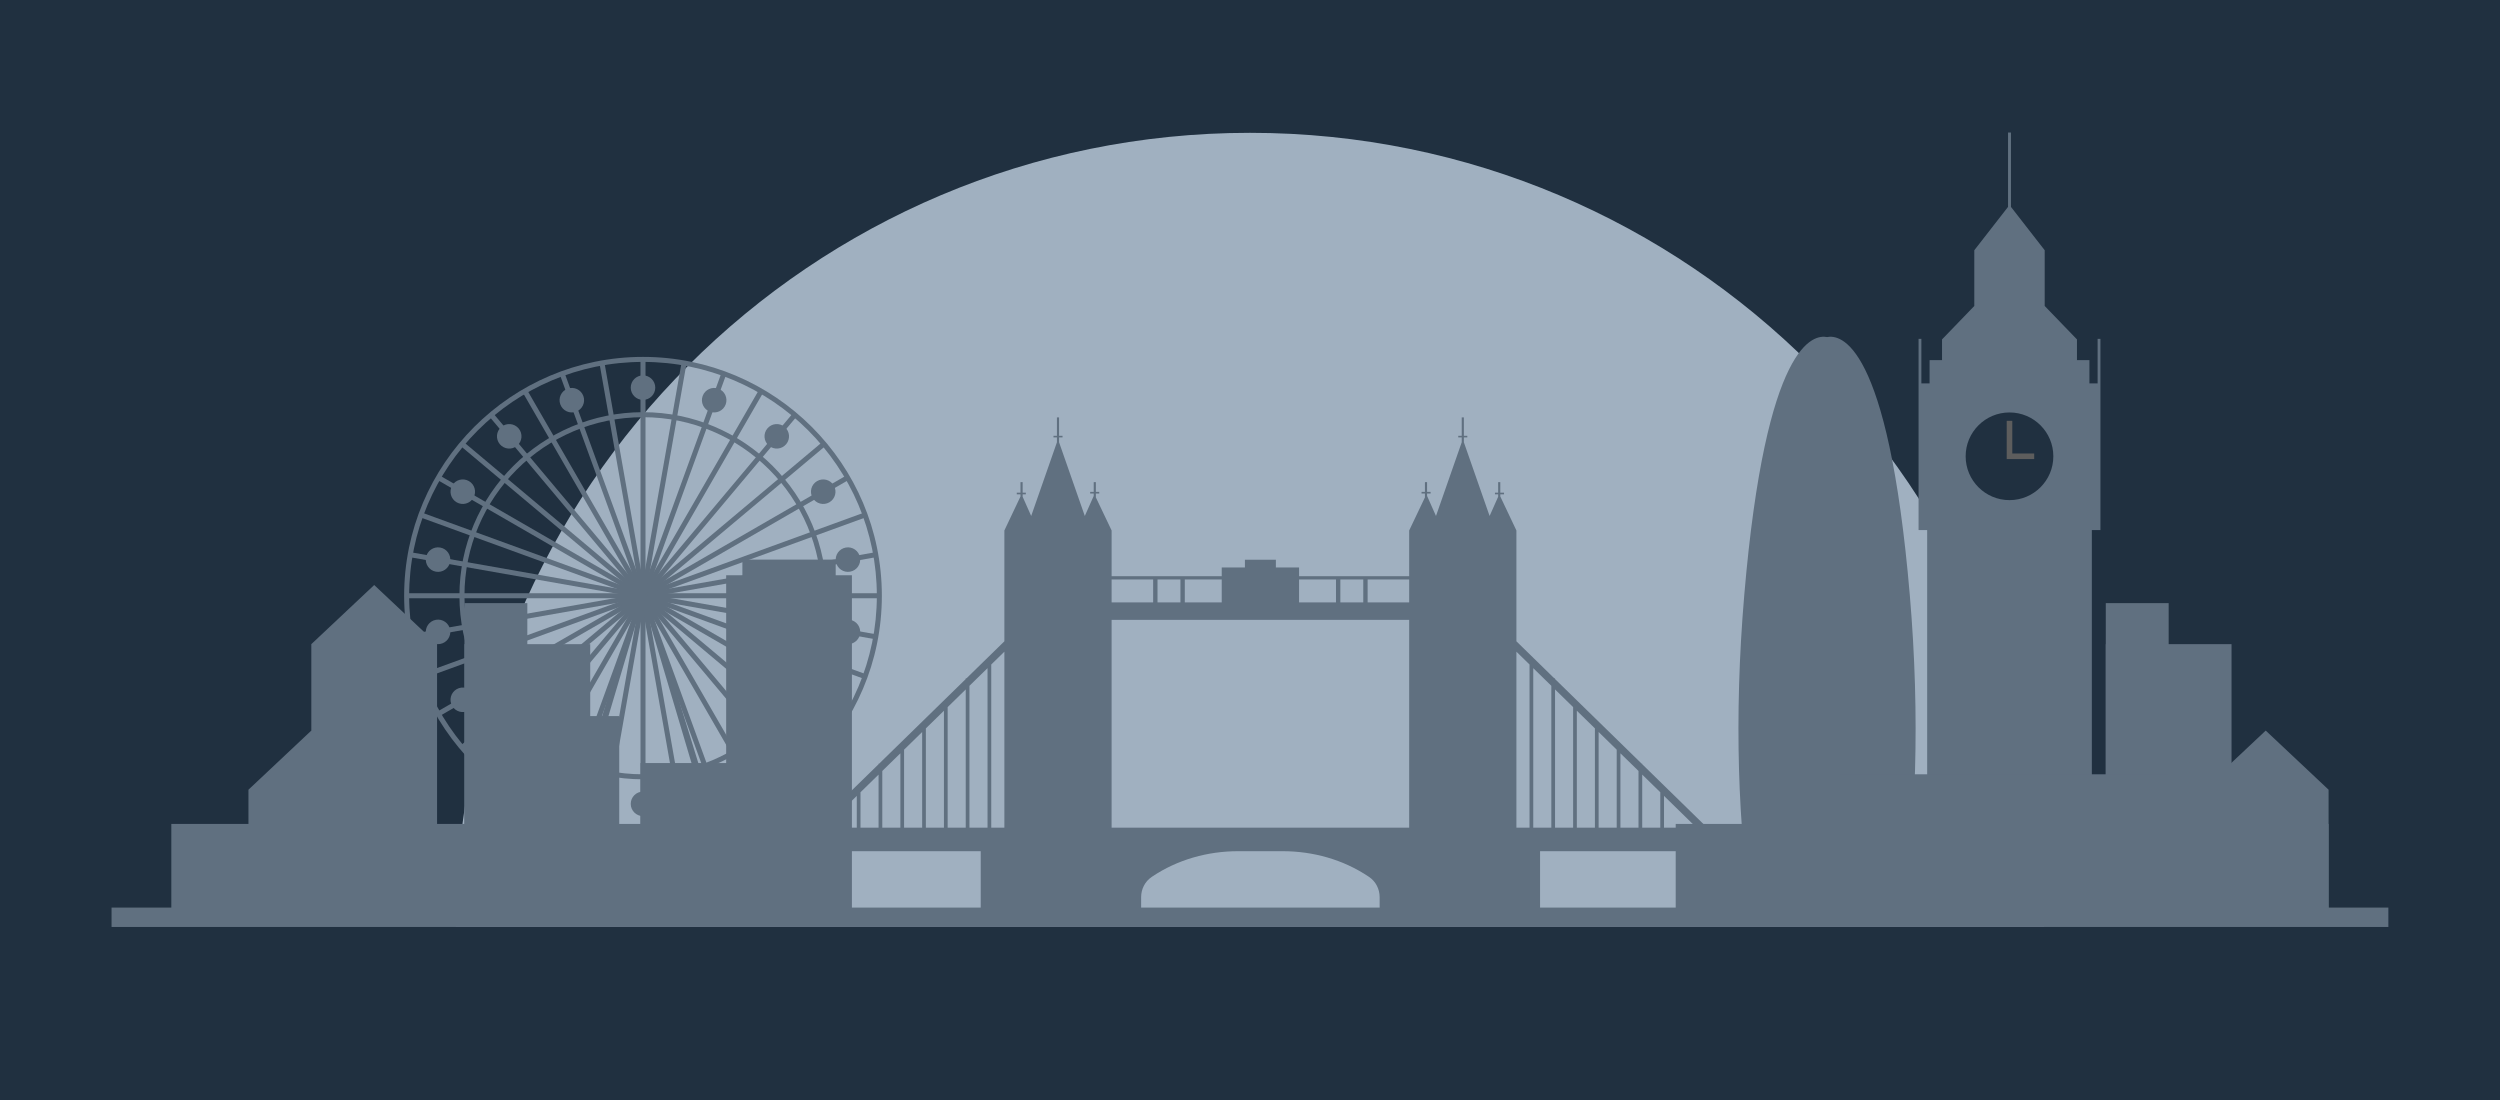 <?xml version="1.0" encoding="UTF-8" standalone="no"?>
<svg
   xmlns:dc="http://purl.org/dc/elements/1.1/"
   xmlns:cc="http://creativecommons.org/ns#"
   xmlns:rdf="http://www.w3.org/1999/02/22-rdf-syntax-ns#"
   xmlns:svg="http://www.w3.org/2000/svg"
   xmlns="http://www.w3.org/2000/svg"
   xmlns:sodipodi="http://sodipodi.sourceforge.net/DTD/sodipodi-0.dtd"
   xmlns:inkscape="http://www.inkscape.org/namespaces/inkscape"
   inkscape:version="1.0 (4035a4fb49, 2020-05-01)"
   sodipodi:docname="london.svg"
   version="1.1"
   id="svg2"
   xml:space="preserve"
   width="500"
   height="220"
   viewBox="0 0 500 220"><sodipodi:namedview
     inkscape:current-layer="svg2"
     inkscape:window-maximized="1"
     inkscape:window-y="-9"
     inkscape:window-x="-9"
     inkscape:cy="136.62405"
     inkscape:cx="136.13575"
     inkscape:zoom="1.5301741"
     showgrid="false"
     id="namedview104"
     inkscape:window-height="1001"
     inkscape:window-width="1920"
     inkscape:pageshadow="2"
     inkscape:pageopacity="0"
     guidetolerance="10"
     gridtolerance="10"
     objecttolerance="10"
     borderopacity="1"
     bordercolor="#666666"
     pagecolor="#ffffff"
     inkscape:document-rotation="0" /><defs
     id="defs6" /><g
     id="g10"
     transform="matrix(1.003,0,0,-1.003,-0.758,319.203)"><g
       id="g12"
       transform="scale(0.1)"><path
         d="M 5000,5000 V 0 H 0 v 5000 h 5000"
         style="fill:#203040;fill-opacity:1;fill-rule:nonzero;stroke:none"
         id="path14" /><path
         d="m 916.469,1334.1 c 0,874.56 708.971,1583.53 1583.531,1583.53 874.56,0 1583.53,-708.97 1583.53,-1583.53 H 916.469"
         style="fill:#a0b0c0;fill-opacity:1;fill-rule:nonzero;stroke:none"
         id="path16" /><path
         d="m 3815.75,1995.85 c -43.34,508.22 -139.42,519.58 -165.05,514.5 -25.63,5.08 -121.72,-6.28 -165.06,-514.5 -20.93,-245.4 -12.18,-467.62 15.66,-642.43 h 130.24 38.32 130.24 c 27.84,174.81 36.58,397.03 15.65,642.43"
         style="fill:#607080;fill-opacity:1;fill-rule:nonzero;stroke:none"
         id="path18" /><path
         d="m 3325.61,1532.04 v 63.42 l 64.91,-63.42 z m -7.41,0 h -36.04 v 105.88 l 36.04,-35.21 z m -43.45,0 h -36.05 v 148.34 l 36.05,-35.22 z m -43.46,0 h -36.04 v 190.79 l 36.04,-35.21 z m -43.45,0 h -36.04 v 233.24 l 36.04,-35.21 z m -43.46,0 h -36.04 v 275.69 l 36.04,-35.21 z m -43.45,0 h -36.04 v 318.15 l 36.04,-35.22 z m -43.46,0 h -24.01 v 0.05 h -2.16 v 342.32 8.59 l 26.17,-25.57 z m -240,449.31 h -82.83 v 45.69 h 82.83 z m 0,-449.26 h -593.34 v 414.44 h 593.34 z m -593.34,494.95 h 82.82 v -45.69 h -82.82 z m 91.53,0 h 45.69 v -45.69 h -45.69 z m 54.4,0 h 73.63 v -45.69 h -73.63 z m 227.85,0 h 73.63 v -45.69 h -73.63 z m 82.33,0 h 45.7 v -45.69 h -45.7 z m -669.95,-152.63 v -342.32 h -2.16 v -0.05 h -24.01 v 325.39 l 26.17,25.57 z m -33.58,-342.37 h -36.05 v 282.93 l 36.05,35.22 z m -43.46,0 h -36.04 v 240.48 l 36.04,35.21 z m -43.45,0 h -36.04 v 198.03 l 36.04,35.21 z m -43.45,0 h -36.04 v 155.58 l 36.04,35.21 z m -43.45,0 h -36.05 v 113.12 l 36.05,35.22 z m -43.46,0 h -36.04 v 70.67 l 36.04,35.21 z m -43.45,0 h -64.92 l 64.92,63.42 z m 1692.57,0 1.55,1.59 -127.95,125.01 v 1.05 h -1.07 l -172.75,168.77 v 1.57 h -1.61 l -75.43,73.7 v 220.96 l -32.13,67.81 v 4.31 h 7.43 v 3.24 h -7.43 v 21.1 h -4.28 v -21.1 h -6.36 v -3.24 h 6.36 v -4.85 l -17.04,-38.35 -51.32,146.95 v 9.75 h 6.87 v 3.24 h -6.87 v 36.64 h -4.28 v -36.64 h -6.92 v -3.24 h 6.92 v -9.74 l -51.32,-146.96 -17.76,39.95 v 4.87 h 7.04 v 3.25 h -7.04 v 19.47 h -4.28 v -19.47 h -6.75 v -3.25 h 6.75 v -7.77 l -31.42,-65.97 v -91.12 h -219.56 v 17.32 h -46.23 v 15.5 h -61.76 v -15.5 h -46.23 v -17.32 h -219.56 v 91.12 l -31.42,65.97 v 7.77 h 6.75 v 3.25 h -6.75 v 19.47 h -4.28 v -19.47 h -7.04 v -3.25 h 7.04 v -4.87 l -17.76,-39.95 -51.32,146.96 v 9.74 h 6.91 v 3.24 h -6.91 v 36.64 h -4.28 v -36.64 h -6.87 v -3.24 h 6.87 v -9.75 l -51.32,-146.95 -17.04,38.35 v 4.85 h 6.36 v 3.24 h -6.36 v 21.1 h -4.29 v -21.1 H 2035 v -3.24 h 7.42 v -4.31 l -32.13,-67.81 v -220.96 l -75.43,-73.7 h -1.61 v -1.57 l -172.74,-168.77 h -1.07 v -1.05 l -127.95,-125.01 1.55,-1.59 h -68.12 v -46.83 h 398.22 v -131.79 h 319.87 v 40.25 c 0,15.99 7.68,31.12 20.92,40.1 0.34,0.23 0.69,0.46 1.03,0.7 50.54,33.96 110.7,50.74 171.59,50.74 h 44.25 44.24 c 60.9,0 121.05,-16.78 171.59,-50.74 0.35,-0.24 0.7,-0.47 1.04,-0.7 13.24,-8.98 20.91,-24.11 20.91,-40.1 v -40.25 h 319.88 v 131.79 h 398.22 v 46.83 h -68.12"
         style="fill:#607080;fill-opacity:1;fill-rule:nonzero;stroke:none"
         id="path20" /><path
         d="m 1289.72,2460.83 c -257.12,0 -466.286,-209.17 -466.286,-466.28 0,-257.1 209.166,-466.28 466.286,-466.28 257.1,0 466.27,209.18 466.27,466.28 0,257.11 -209.17,466.28 -466.27,466.28 z m 0,-942.56 c -262.63,0 -476.29,213.66 -476.29,476.28 0,262.63 213.66,476.29 476.29,476.29 262.62,0 476.28,-213.66 476.28,-476.29 0,-262.62 -213.66,-476.28 -476.28,-476.28"
         style="fill:#607080;fill-opacity:1;fill-rule:nonzero;stroke:none"
         id="path22" /><path
         d="m 1289.72,2350.58 c -196.31,0 -356.029,-159.72 -356.029,-356.03 0,-196.3 159.719,-356.02 356.029,-356.02 196.3,0 356.01,159.72 356.01,356.02 0,196.31 -159.71,356.03 -356.01,356.03 z m 0,-722.05 c -201.82,0 -366.032,164.2 -366.032,366.02 0,201.83 164.212,366.03 366.032,366.03 201.82,0 366.02,-164.2 366.02,-366.03 0,-201.82 -164.2,-366.02 -366.02,-366.02"
         style="fill:#607080;fill-opacity:1;fill-rule:nonzero;stroke:none"
         id="path24" /><path
         d="m 1105.13,1365.09 h 369.17 l -184.58,621.38 z m 381.31,-11.67 h -393.45 c -2.44,0 -4.68,1.16 -5.85,3.03 -1.16,1.86 -1.09,4.14 0.22,5.94 l 196.73,638.08 c 2.45,3.38 8.8,3.38 11.25,0 l 196.73,-638.08 c 1.31,-1.8 1.39,-4.08 0.22,-5.94 -1.17,-1.87 -3.41,-3.03 -5.85,-3.03"
         style="fill:#607080;fill-opacity:1;fill-rule:nonzero;stroke:none"
         id="path26" /><path
         d="m 1294.72,1523.27 h -10 v 942.56 h 10 v -942.56"
         style="fill:#607080;fill-opacity:1;fill-rule:nonzero;stroke:none"
         id="path28" /><path
         d="m 1366.63,1529.56 -163.67,928.24 9.85,1.74 163.67,-928.24 -9.85,-1.74"
         style="fill:#607080;fill-opacity:1;fill-rule:nonzero;stroke:none"
         id="path30" /><path
         d="m 1446.2,1549.98 -322.37,885.72 9.41,3.43 322.37,-885.72 -9.41,-3.43"
         style="fill:#607080;fill-opacity:1;fill-rule:nonzero;stroke:none"
         id="path32" /><path
         d="m 1521.02,1583.91 -471.27,816.28 8.67,5.01 471.27,-816.29 -8.67,-5"
         style="fill:#607080;fill-opacity:1;fill-rule:nonzero;stroke:none"
         id="path34" /><path
         d="m 1588.81,1630.31 -605.857,722.05 7.656,6.43 605.861,-722.04 -7.66,-6.44"
         style="fill:#607080;fill-opacity:1;fill-rule:nonzero;stroke:none"
         id="path36" /><path
         d="m 1647.52,1687.79 -722.047,605.87 6.433,7.65 722.044,-605.86 -6.43,-7.66"
         style="fill:#607080;fill-opacity:1;fill-rule:nonzero;stroke:none"
         id="path38" /><path
         d="m 1695.36,1754.58 -816.282,471.28 5,8.66 816.282,-471.28 -5,-8.66"
         style="fill:#607080;fill-opacity:1;fill-rule:nonzero;stroke:none"
         id="path40" /><path
         d="m 1730.87,1828.66 -885.722,322.38 3.411,9.4 885.721,-322.38 -3.41,-9.4"
         style="fill:#607080;fill-opacity:1;fill-rule:nonzero;stroke:none"
         id="path42" /><path
         d="m 1752.97,1907.79 -928.247,163.68 1.746,9.84 928.251,-163.67 -1.75,-9.85"
         style="fill:#607080;fill-opacity:1;fill-rule:nonzero;stroke:none"
         id="path44" /><path
         d="M 1760.99,1989.55 H 818.434 v 10.01 h 942.556 v -10.01"
         style="fill:#607080;fill-opacity:1;fill-rule:nonzero;stroke:none"
         id="path46" /><path
         d="m 826.469,1907.79 -1.746,9.85 928.247,163.67 1.75,-9.84 -928.251,-163.68"
         style="fill:#607080;fill-opacity:1;fill-rule:nonzero;stroke:none"
         id="path48" /><path
         d="m 848.559,1828.66 -3.411,9.4 885.722,322.38 3.41,-9.4 -885.721,-322.38"
         style="fill:#607080;fill-opacity:1;fill-rule:nonzero;stroke:none"
         id="path50" /><path
         d="m 884.078,1754.58 -5,8.66 816.282,471.28 5,-8.66 -816.282,-471.28"
         style="fill:#607080;fill-opacity:1;fill-rule:nonzero;stroke:none"
         id="path52" /><path
         d="m 931.906,1687.79 -6.433,7.66 722.047,605.86 6.43,-7.65 -722.044,-605.87"
         style="fill:#607080;fill-opacity:1;fill-rule:nonzero;stroke:none"
         id="path54" /><path
         d="m 990.609,1630.31 -7.656,6.44 605.857,722.04 7.66,-6.43 -605.861,-722.05"
         style="fill:#607080;fill-opacity:1;fill-rule:nonzero;stroke:none"
         id="path56" /><path
         d="m 1058.42,1583.91 -8.67,5 471.27,816.29 8.67,-5.01 -471.27,-816.28"
         style="fill:#607080;fill-opacity:1;fill-rule:nonzero;stroke:none"
         id="path58" /><path
         d="m 1133.24,1549.98 -9.41,3.43 322.37,885.72 9.41,-3.43 -322.37,-885.72"
         style="fill:#607080;fill-opacity:1;fill-rule:nonzero;stroke:none"
         id="path60" /><path
         d="m 1212.81,1529.56 -9.85,1.74 163.67,928.24 9.85,-1.74 -163.67,-928.24"
         style="fill:#607080;fill-opacity:1;fill-rule:nonzero;stroke:none"
         id="path62" /><path
         d="m 1314.17,2409.53 c 0,-13.51 -10.95,-24.46 -24.45,-24.46 -13.51,0 -24.46,10.95 -24.46,24.46 0,13.5 10.95,24.45 24.46,24.45 13.5,0 24.45,-10.95 24.45,-24.45"
         style="fill:#607080;fill-opacity:1;fill-rule:nonzero;stroke:none"
         id="path64" /><path
         d="m 1170.77,2392.86 c 4.61,-12.69 -1.93,-26.72 -14.62,-31.34 -12.69,-4.62 -26.72,1.93 -31.34,14.62 -4.62,12.69 1.92,26.72 14.61,31.34 12.69,4.62 26.73,-1.93 31.35,-14.62"
         style="fill:#607080;fill-opacity:1;fill-rule:nonzero;stroke:none"
         id="path66" /><path
         d="m 1041.71,2328.16 c 8.68,-10.35 7.33,-25.77 -3.02,-34.45 -10.34,-8.68 -25.76,-7.33 -34.44,3.01 -8.684,10.35 -7.336,25.77 3.01,34.45 10.34,8.68 25.77,7.33 34.45,-3.01"
         style="fill:#607080;fill-opacity:1;fill-rule:nonzero;stroke:none"
         id="path68" /><path
         d="m 942.566,2223.22 c 11.696,-6.75 15.7,-21.71 8.95,-33.4 -6.754,-11.7 -21.707,-15.71 -33.403,-8.95 -11.695,6.75 -15.703,21.7 -8.953,33.4 6.754,11.69 21.707,15.7 33.406,8.95"
         style="fill:#607080;fill-opacity:1;fill-rule:nonzero;stroke:none"
         id="path70" /><path
         d="m 885.293,2090.7 c 13.301,-2.35 22.18,-15.03 19.836,-28.33 -2.348,-13.3 -15.031,-22.18 -28.328,-19.84 -13.301,2.35 -22.18,15.03 -19.836,28.33 2.344,13.3 15.027,22.18 28.328,19.84"
         style="fill:#607080;fill-opacity:1;fill-rule:nonzero;stroke:none"
         id="path72" /><path
         d="m 876.801,1946.58 c 13.297,2.34 25.98,-6.54 28.324,-19.84 2.348,-13.3 -6.535,-25.98 -19.832,-28.32 -13.301,-2.35 -25.984,6.53 -28.328,19.83 -2.348,13.3 6.535,25.98 19.836,28.33"
         style="fill:#607080;fill-opacity:1;fill-rule:nonzero;stroke:none"
         id="path74" /><path
         d="m 918.109,1808.25 c 11.696,6.75 26.649,2.74 33.403,-8.95 6.754,-11.7 2.746,-26.66 -8.949,-33.41 -11.696,-6.75 -26.653,-2.74 -33.403,8.95 -6.754,11.7 -2.746,26.65 8.949,33.41"
         style="fill:#607080;fill-opacity:1;fill-rule:nonzero;stroke:none"
         id="path76" /><path
         d="m 1004.24,1692.38 c 8.68,10.35 24.1,11.7 34.45,3.02 10.34,-8.68 11.69,-24.11 3.01,-34.45 -8.68,-10.35 -24.1,-11.7 -34.45,-3.01 -10.34,8.68 -11.691,24.1 -3.01,34.44"
         style="fill:#5d5d5d;fill-opacity:1;fill-rule:nonzero;stroke:none"
         id="path78" /><path
         d="m 1124.8,1612.97 c 4.62,12.69 18.65,19.23 31.34,14.61 12.7,-4.61 19.24,-18.65 14.62,-31.34 -4.62,-12.69 -18.65,-19.23 -31.34,-14.61 -12.69,4.62 -19.23,18.65 -14.62,31.34"
         style="fill:#5d5d5d;fill-opacity:1;fill-rule:nonzero;stroke:none"
         id="path80" /><path
         d="m 1265.26,1579.58 c 0,13.5 10.95,24.45 24.45,24.45 13.51,0 24.45,-10.95 24.45,-24.45 0,-13.51 -10.94,-24.45 -24.45,-24.45 -13.5,0 -24.45,10.94 -24.45,24.45"
         style="fill:#607080;fill-opacity:1;fill-rule:nonzero;stroke:none"
         id="path82" /><path
         d="m 1408.66,1596.24 c -4.62,12.69 1.93,26.72 14.62,31.34 12.69,4.62 26.72,-1.92 31.34,-14.61 4.62,-12.69 -1.93,-26.72 -14.62,-31.34 -12.69,-4.62 -26.72,1.92 -31.34,14.61"
         style="fill:#5d5d5d;fill-opacity:1;fill-rule:nonzero;stroke:none"
         id="path84" /><path
         d="m 1537.72,1660.94 c -8.68,10.35 -7.33,25.77 3.01,34.45 10.35,8.69 25.77,7.34 34.45,-3.01 8.68,-10.34 7.33,-25.77 -3.01,-34.45 -10.35,-8.68 -25.77,-7.33 -34.45,3.01"
         style="fill:#5d5d5d;fill-opacity:1;fill-rule:nonzero;stroke:none"
         id="path86" /><path
         d="m 1636.86,1765.89 c -11.69,6.75 -15.7,21.7 -8.95,33.4 6.76,11.69 21.71,15.7 33.41,8.95 11.69,-6.75 15.7,-21.71 8.95,-33.4 -6.76,-11.7 -21.71,-15.71 -33.41,-8.95"
         style="fill:#5d5d5d;fill-opacity:1;fill-rule:nonzero;stroke:none"
         id="path88" /><path
         d="m 1694.14,1898.41 c -13.3,2.34 -22.18,15.03 -19.84,28.33 2.35,13.3 15.03,22.18 28.33,19.83 13.3,-2.34 22.18,-15.03 19.83,-28.33 -2.34,-13.3 -15.03,-22.18 -28.32,-19.83"
         style="fill:#607080;fill-opacity:1;fill-rule:nonzero;stroke:none"
         id="path90" /><path
         d="m 1702.63,2042.53 c -13.3,-2.35 -25.98,6.53 -28.33,19.83 -2.34,13.3 6.54,25.98 19.84,28.33 13.3,2.34 25.98,-6.54 28.32,-19.84 2.35,-13.3 -6.53,-25.98 -19.83,-28.32"
         style="fill:#607080;fill-opacity:1;fill-rule:nonzero;stroke:none"
         id="path92" /><path
         d="m 1661.32,2180.86 c -11.7,-6.75 -26.65,-2.75 -33.4,8.95 -6.76,11.7 -2.75,26.65 8.95,33.4 11.69,6.75 26.65,2.75 33.4,-8.95 6.75,-11.69 2.74,-26.65 -8.95,-33.4"
         style="fill:#607080;fill-opacity:1;fill-rule:nonzero;stroke:none"
         id="path94" /><path
         d="m 1575.19,2296.72 c -8.68,-10.35 -24.11,-11.69 -34.45,-3.01 -10.35,8.68 -11.7,24.1 -3.02,34.45 8.68,10.34 24.11,11.69 34.45,3.01 10.35,-8.68 11.7,-24.1 3.02,-34.45"
         style="fill:#607080;fill-opacity:1;fill-rule:nonzero;stroke:none"
         id="path96" /><path
         d="m 1454.62,2376.13 c -4.62,-12.69 -18.65,-19.23 -31.34,-14.61 -12.69,4.62 -19.23,18.65 -14.61,31.34 4.62,12.69 18.65,19.23 31.34,14.62 12.69,-4.62 19.23,-18.65 14.61,-31.35"
         style="fill:#607080;fill-opacity:1;fill-rule:nonzero;stroke:none"
         id="path98" /><path
         d="m 4014.53,2185.21 c -48.28,0 -87.43,39.14 -87.43,87.42 0,48.28 39.15,87.42 87.43,87.42 48.28,0 87.42,-39.14 87.42,-87.42 0,-48.28 -39.14,-87.42 -87.42,-87.42 z m 175.72,321.52 v -88.77 h -41.19 v 87.73 l -64.34,66.67 v 111.13 l -67.27,86.44 v 148.34 h -5.84 v -148.34 l -67.27,-86.44 V 2572.36 L 3880,2505.69 v -87.73 h -41.19 v 88.77 h -5.6 v -88.77 -91.18 -201.28 h 17.14 v -772.08 h 164.18 164.18 v 772.08 h 17.14 v 201.28 91.18 88.77 h -5.6"
         style="fill:#607080;fill-opacity:1;fill-rule:nonzero;stroke:none"
         id="path100" /><path
         d="m 4173.89,2464.39 h -318.72 v -56.82 h 318.72 v 56.82"
         style="fill:#607080;fill-opacity:1;fill-rule:nonzero;stroke:none"
         id="path102" /><path
         d="m 4063.77,2267.07 h -54.8 v 76.26 h 11.12 v -65.14 h 43.68 v -11.12"
         style="fill:#5d5d5d;fill-opacity:1;fill-rule:nonzero;stroke:none"
         id="path104" /><path
         d="m 1706.28,2035.43 h -250.74 v -682.01 h 250.74 v 682.01"
         style="fill:#607080;fill-opacity:1;fill-rule:nonzero;stroke:none"
         id="path106" /><path
         d="M 1184.44,1898.03 H 933.691 v -544.61 h 250.749 v 544.61"
         style="fill:#607080;fill-opacity:1;fill-rule:nonzero;stroke:none"
         id="path108" /><path
         d="M 879.078,1898.03 753.703,2015.95 628.328,1898.03 v -544.61 h 250.75 v 544.61"
         style="fill:#607080;fill-opacity:1;fill-rule:nonzero;stroke:none"
         id="path110" /><path
         d="M 753.703,1607.78 628.328,1725.69 502.957,1607.78 v -254.36 h 250.746 v 254.36"
         style="fill:#607080;fill-opacity:1;fill-rule:nonzero;stroke:none"
         id="path112" /><path
         d="m 4650.81,1607.78 -125.37,117.91 -125.37,-117.91 v -254.36 h 250.74 v 254.36"
         style="fill:#607080;fill-opacity:1;fill-rule:nonzero;stroke:none"
         id="path114" /><path
         d="M 1059.06,1979.83 H 933.691 v -544.62 h 125.369 v 544.62"
         style="fill:#607080;fill-opacity:1;fill-rule:nonzero;stroke:none"
         id="path116" /><path
         d="m 4457.28,1898.03 h -250.75 v -544.61 h 250.75 v 544.61"
         style="fill:#607080;fill-opacity:1;fill-rule:nonzero;stroke:none"
         id="path118" /><path
         d="m 4331.91,1979.83 h -125.38 v -544.62 h 125.38 v 544.62"
         style="fill:#607080;fill-opacity:1;fill-rule:nonzero;stroke:none"
         id="path120" /><path
         d="m 1673.93,2066.61 h -186.04 v -642.34 h 186.04 v 642.34"
         style="fill:#607080;fill-opacity:1;fill-rule:nonzero;stroke:none"
         id="path122" /><path
         d="M 1651.07,1539.56 H 349.188 V 1353.42 H 1651.07 v 186.14"
         style="fill:#607080;fill-opacity:1;fill-rule:nonzero;stroke:none"
         id="path124" /><path
         d="M 4650.81,1539.56 H 3348.93 v -186.14 h 1301.88 v 186.14"
         style="fill:#607080;fill-opacity:1;fill-rule:nonzero;stroke:none"
         id="path126" /><path
         d="m 4331.91,1638.53 h -655.36 v -192.04 h 655.36 v 192.04"
         style="fill:#607080;fill-opacity:1;fill-rule:nonzero;stroke:none"
         id="path128" /><path
         d="m 1537.72,1660.94 h -253 v -137.67 h 253 v 137.67"
         style="fill:#607080;fill-opacity:1;fill-rule:nonzero;stroke:none"
         id="path130" /><path
         d="m 1242.33,1754.58 h -183.27 v -319.37 h 183.27 v 319.37"
         style="fill:#607080;fill-opacity:1;fill-rule:nonzero;stroke:none"
         id="path132" /><path
         d="M 4770,1334.1 H 230 v 38.64 h 4540 v -38.64"
         style="fill:#607080;fill-opacity:1;fill-rule:nonzero;stroke:none"
         id="path134" /><g
         id="g136"
         transform="scale(10)">
</g><path
         d="m 2487.96,186.742 c -0.01,0.039 -0.01,0.067 -0.01,0.11 0,-0.043 0,-0.071 0.01,-0.11"
         style="fill:#3c4b72;fill-opacity:1;fill-rule:nonzero;stroke:none"
         id="path188" /><path
         d="m 2488.78,181.559 c 0.01,0 0.01,0 0.01,0 -0.3,1.48 -0.55,2.953 -0.74,4.39 0.19,-1.457 0.44,-2.929 0.73,-4.39"
         style="fill:#3c4b72;fill-opacity:1;fill-rule:nonzero;stroke:none"
         id="path190" /><path
         d="m 2494.14,166.52 c -0.03,0.07 -0.06,0.14 -0.1,0.21 0.04,-0.07 0.07,-0.14 0.1,-0.21"
         style="fill:#3c4b72;fill-opacity:1;fill-rule:nonzero;stroke:none"
         id="path192" /><path
         d="m 2493.63,167.52 c -0.14,0.281 -0.27,0.57 -0.41,0.839 0.14,-0.289 0.27,-0.558 0.41,-0.839"
         style="fill:#3c4b72;fill-opacity:1;fill-rule:nonzero;stroke:none"
         id="path194" /><path
         d="m 2490.29,175.77 c 0.79,-2.5 1.74,-4.918 2.85,-7.239 -1.12,2.36 -2.06,4.789 -2.83,7.239 h -0.02"
         style="fill:#3c4b72;fill-opacity:1;fill-rule:nonzero;stroke:none"
         id="path196" /></g></g></svg>
